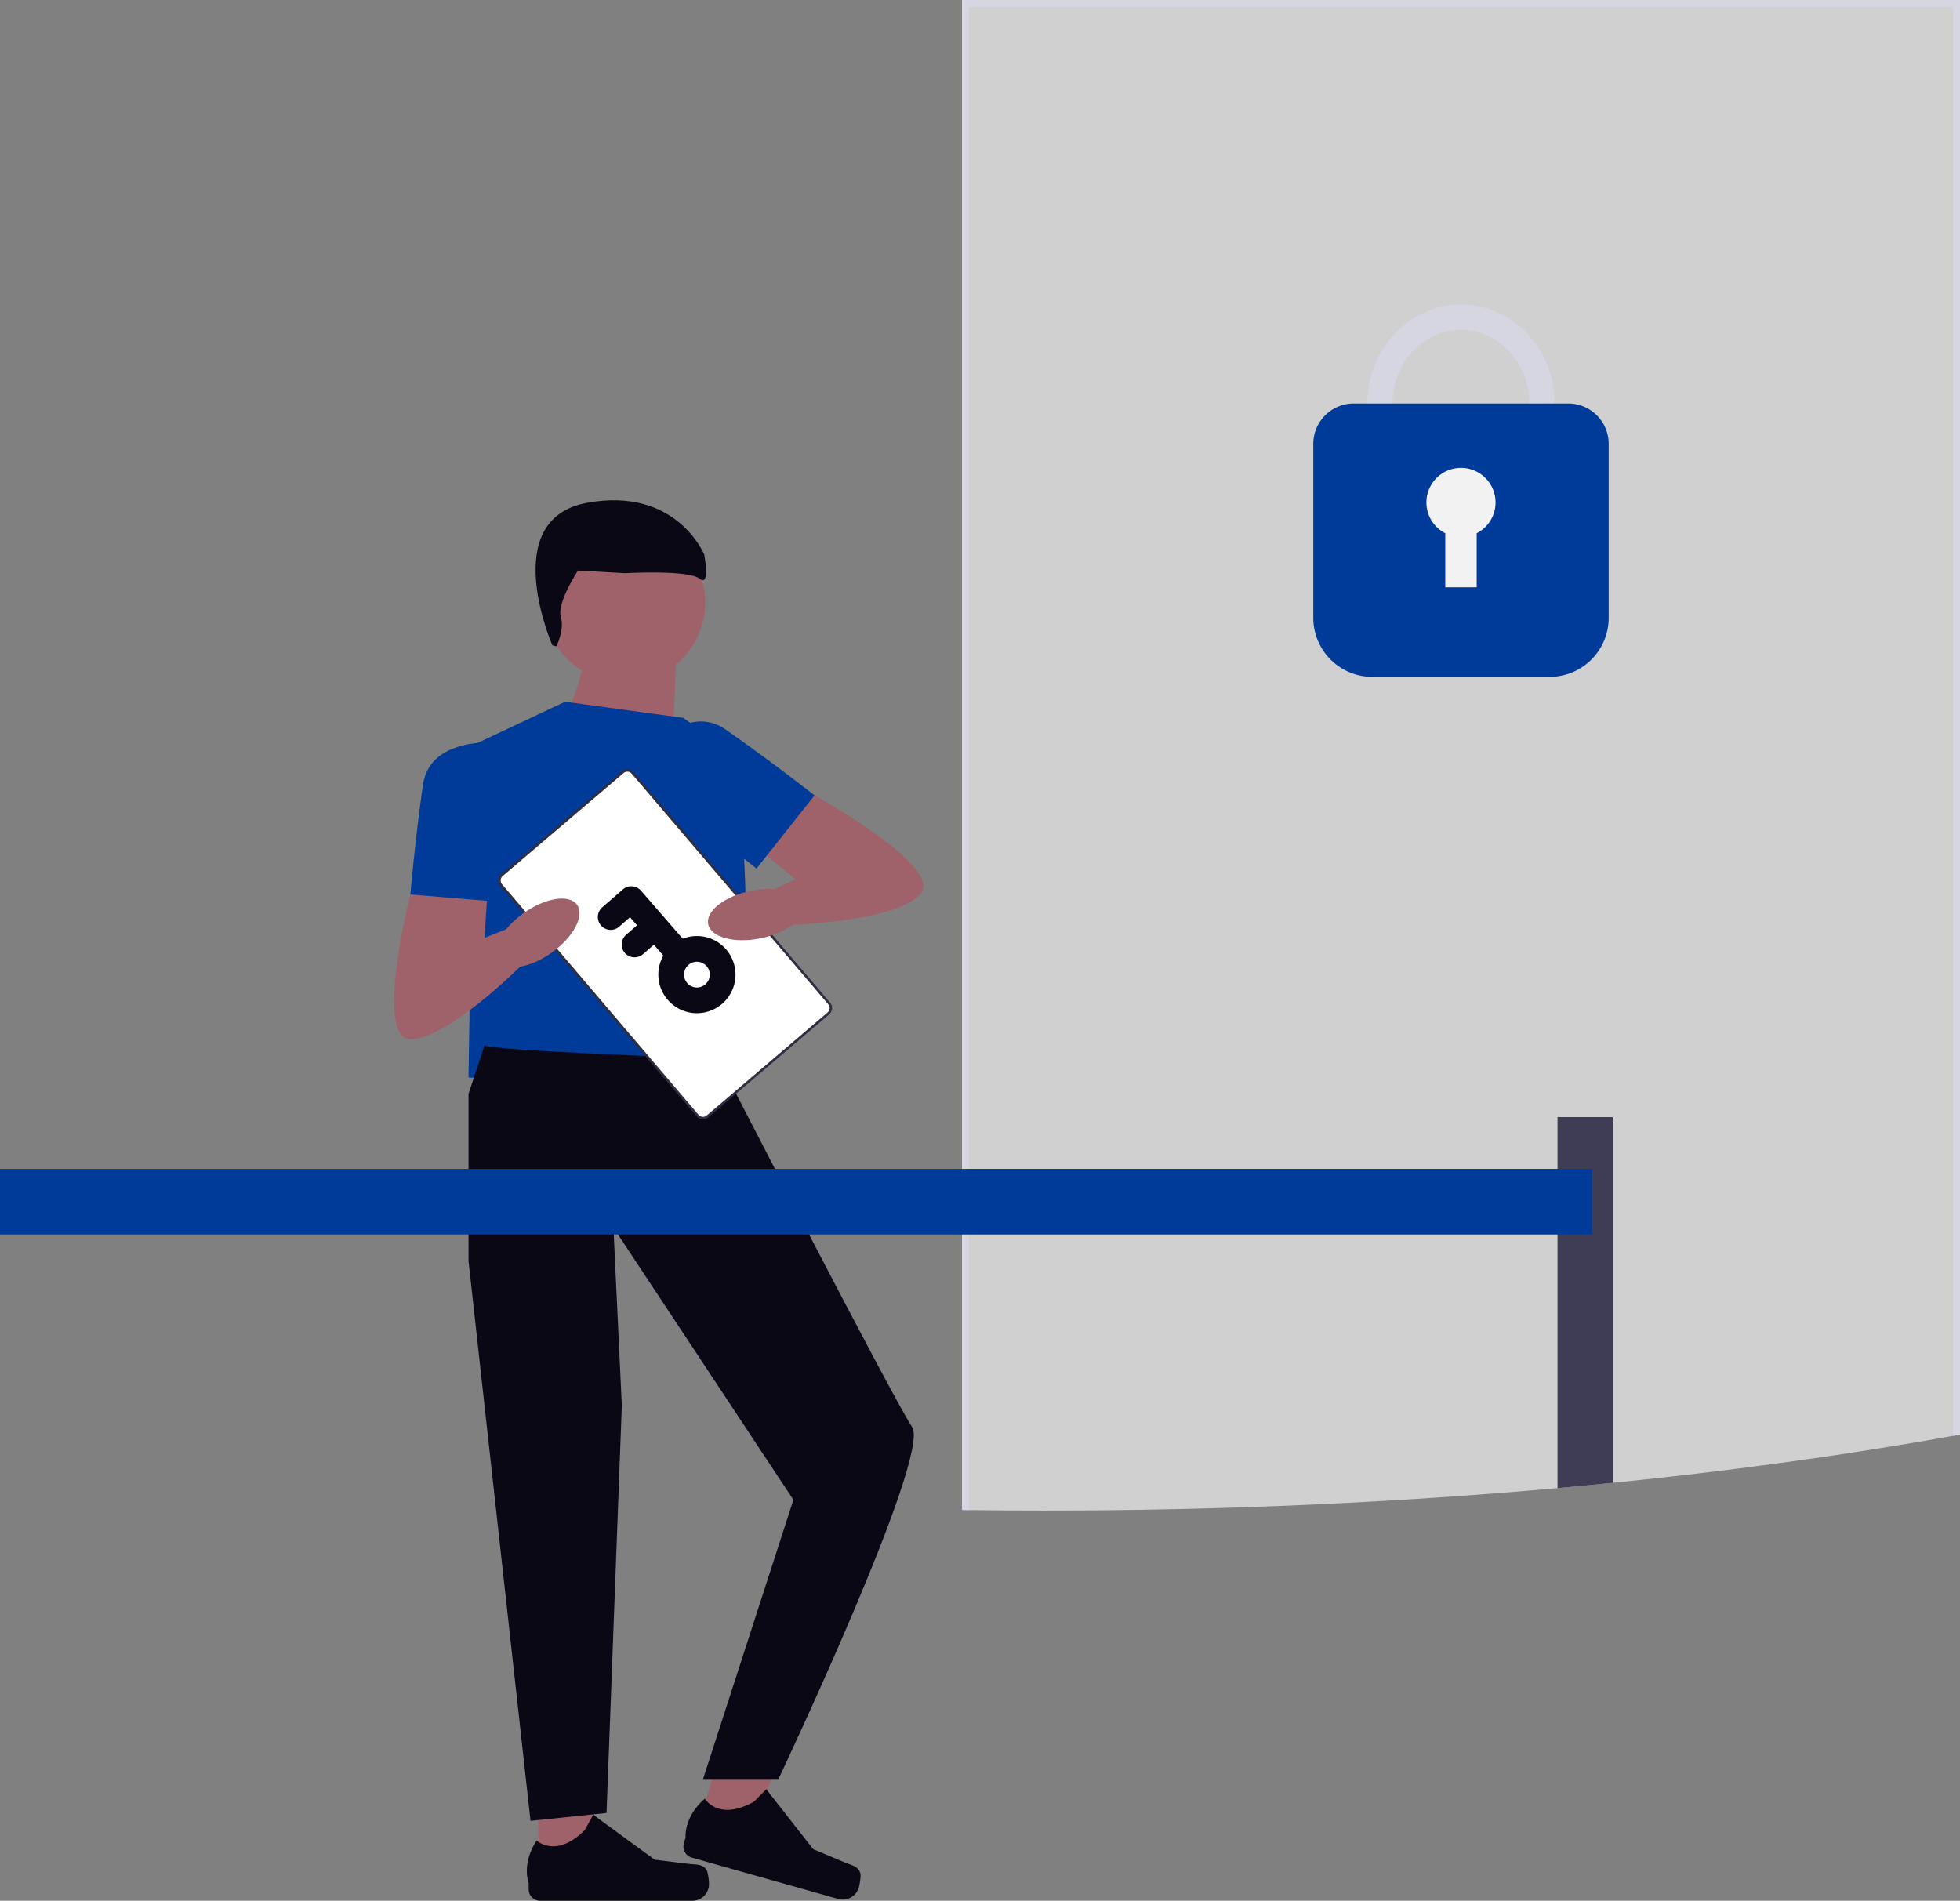 <svg xmlns="http://www.w3.org/2000/svg" width="798.922" height="774.848" viewBox="0 0 798.922 774.848" xmlns:xlink="http://www.w3.org/1999/xlink" role="img" artist="Katerina Limpitsouni" source="https://undraw.co/"><rect x="0" y="0" width="798.922" height="774.848" fill="#808080" stroke="none"/><g transform="translate(-720.266 -215.996)"><g transform="translate(880.894 416.032)"><path d="M334.2,84.913s10.938-21.875,8.756-41.554l36.4,18.863L377.95,98.032,334.2,84.913Z" transform="translate(-264.493 7.679)" fill="#9f616a"/><ellipse cx="32.841" cy="32.841" rx="32.841" ry="32.841" transform="translate(61.143 12.693)" fill="#9f616a"/><path d="M353.05,429.314H373.1l9.53-77.294H353.05Z" transform="translate(-294.294 133.506)" fill="#9f616a"/><path d="M397.891,413.146h0c.619,1.056.957,4.448.957,5.659h0a6.8,6.8,0,0,1-6.8,6.8H330a4.65,4.65,0,0,1-4.645-4.645v-2.59s-3.069-7.77,3.252-17.328c0,0,7.855,7.489,19.595-4.237l3.463-6.264,25.056,18.328,13.894,1.7c3.041.38,5.729-.056,7.292,2.576h-.014Z" transform="translate(-270.484 149.209)" fill="#090814"/><path d="M401.237,74.779l-48.128-6.56-37.19,17.5L313.737,221.33s91.47,10.937,105.884-3.28S423.1,90.094,423.1,90.094L401.223,74.779h.014Z" transform="translate(-283.402 17.813)" fill="#003b99"/><path d="M8.531,45.174c1.028,5.743-3.1,11.923-3.1,11.923l-1.552-.64S-13.1,3.057,23.987.2s45.341,26,45.341,26,1.175,13.644-2.95,9.519-30.018-5.395-30.018-5.395l-18.93-3.055S7.5,39.43,8.531,45.174Z" transform="translate(54.751 7.263) rotate(-6)" fill="#090814"/><path d="M292.67,416.13l19.271,5.434,30.18-71.776-28.463-8.038Z" transform="translate(-168.796 129.32)" fill="#9f616a"/><path d="M352.823,417.468h0c.31,1.182-.3,4.533-.619,5.715h0a6.8,6.8,0,0,1-8.39,4.7L284.1,411.021a4.652,4.652,0,0,1-3.209-5.729l.7-2.492s-.845-8.305,7.841-15.794c0,0,5.518,9.347,20,1.239l5.039-5.1,19.13,24.437,12.894,5.419c2.815,1.182,5.532,1.506,6.32,4.462Z" transform="translate(-162.761 146.197)" fill="#090814"/><path d="M271.785,167.669l-6.56,19.848v68.2l25.266,228.17,30.993-3.218,6.227-166.041L324.29,242.05l73.353,110.98L360.727,467.145H391.42s62.543-132.12,54.6-143.845S366.97,173.257,366.97,173.257s-95.158-3.392-95.158-5.574h0Z" transform="translate(-234.876 58.355)" fill="#090814"/><path d="M396.236,111.729l-10.571,17.314s-14.949,58.756,0,58.995S430.794,158.1,430.794,158.1l-3.941-15.752-10.937,4.378,2.182-34.994H396.236Z" transform="translate(-379.02 35.55)" fill="#9f616a"/><path d="M423.644,80.678S388.65,74.512,385.37,97.415s-5.11,44.609-5.11,44.609l37.922,3.139,5.462-64.485Z" transform="translate(-373.616 22.584)" fill="#003b99"/><path d="M374.084,229.193l49.382-42.081a2.884,2.884,0,0,0,.207-4.066L343.7,89.193a2.884,2.884,0,0,0-4.047-.441l-49.382,42.081a2.884,2.884,0,0,0-.207,4.066l79.978,93.854A2.884,2.884,0,0,0,374.084,229.193Z" transform="translate(-246.373 25.924)" fill="#fff"/><path d="M374.084,229.193l49.382-42.081a2.884,2.884,0,0,0,.207-4.066L343.7,89.193a2.884,2.884,0,0,0-4.047-.441l-49.382,42.081a2.884,2.884,0,0,0-.207,4.066l79.978,93.854A2.884,2.884,0,0,0,374.084,229.193Z" transform="translate(-246.373 25.924)" fill="none" stroke="#2f2e41" stroke-miterlimit="10" stroke-width="1"/><path d="M277.5,92.419l19.876,4.11s53.125,29.237,43.074,40.315-52.7,12.5-52.7,12.5l-8.812-13.64,10.67-5L262.551,108.4,277.5,92.419Z" transform="translate(-125.994 27.679)" fill="#9f616a"/><path d="M294.074,93.836s19.412-29.772,38.373-16.512S368.5,104.07,368.5,104.07L344.876,133.9,294.06,93.836h.014Z" transform="translate(-197.129 20.138)" fill="#003b99"/><ellipse cx="9.882" cy="19.749" rx="9.882" ry="19.749" transform="translate(129.995 186.4) rotate(-101.44)" fill="#9f616a"/><ellipse cx="9.882" cy="19.749" rx="9.882" ry="19.749" transform="translate(48.162 199.779) rotate(-125.46)" fill="#9f616a"/></g><path d="M816.547,70V653.653c-.465.1-.929.183-1.408.253q-10.705,1.942-21.692,3.744-13.049,2.154-26.464,4.167-11.149,1.647-22.523,3.2-33.129,4.54-68.046,8.052-11.17,1.14-22.523,2.154c-66.089,5.94-136.332,9.15-209.164,9.15q-15.477,0-30.771-.2c-.479,0-.943,0-1.408-.014V70Z" transform="translate(701.233 147.408)" fill="#f2f2f2" opacity="0.7" style="isolation:isolate"/><path d="M815.547,262.957v1.731l.183-.366A7.744,7.744,0,0,0,815.547,262.957Zm-402.59,183.9-1.408-1.14v126.52h1.408V684.565c.464.014.929.014,1.408.014V361.521c-.465.253-.929.493-1.408.732ZM411.55,69v615.54c.464.014.929.028,1.408.028s.929.014,1.408.014V71.812H815.547v582.5c.479-.07.943-.155,1.408-.253.464-.07.943-.155,1.408-.253V69H411.55Z" transform="translate(700.825 147)" fill="#d6d6e3"/><path d="M606.523,392.5V541.6q-11.17,1.14-22.523,2.154V392.5Z" transform="translate(771.126 278.877)" fill="#3f3d56"/><rect width="648.93" height="26.745" transform="translate(720.266 692.49)" fill="#003b99"/><g transform="matrix(-0.07, 0.998, -0.998, -0.07, 1022.411, 580.41)"><path d="M15.72,31.441a15.72,15.72,0,1,1,15.72-15.72A15.738,15.738,0,0,1,15.72,31.441Zm0-20.96a5.24,5.24,0,1,0,5.24,5.24A5.246,5.246,0,0,0,15.72,10.48Z" transform="translate(18.341 0)" fill="#090814"/><path d="M13.1,39.3A5.224,5.224,0,0,1,9.4,37.766l-7.86-7.86a5.24,5.24,0,0,1,0-7.411L22.5,1.535a5.24,5.24,0,0,1,7.411,7.411L12.651,26.2l4.155,4.155A5.24,5.24,0,0,1,13.1,39.3Z" transform="translate(0 18.341)" fill="#090814"/><path d="M13.1,18.34A5.224,5.224,0,0,1,9.4,16.806l-7.86-7.86A5.24,5.24,0,0,1,8.946,1.535l7.86,7.86A5.24,5.24,0,0,1,13.1,18.34Z" transform="translate(10.48 28.821)" fill="#090814"/></g><g transform="translate(1255.578 340.147)"><path d="M553.466,494.094c-21.04,0-38.174-18.191-38.174-40.55s17.124-40.55,38.174-40.55,38.174,18.191,38.174,40.55S574.515,494.094,553.466,494.094Zm0-70.857c-15.4,0-27.926,13.594-27.926,30.3s12.528,30.3,27.926,30.3,27.927-13.6,27.927-30.3-12.528-30.3-27.927-30.3Z" transform="translate(-493.261 -412.993)" fill="#d6d6e3"/><path d="M592.851,558.846H520.543A24.071,24.071,0,0,1,496.5,534.8V463.883a16.484,16.484,0,0,1,16.47-16.47h87.468a16.481,16.481,0,0,1,16.47,16.47V534.8a24.071,24.071,0,0,1-24.055,24.047Z" transform="translate(-496.5 -407.077)" fill="#003b99"/><path d="M564.021,483.91a14.089,14.089,0,1,0-20.493,12.539v22.044h12.817V496.449a14.077,14.077,0,0,0,7.676-12.539Z" transform="translate(-489.731 -403.226)" fill="#f2f2f2"/></g></g></svg>